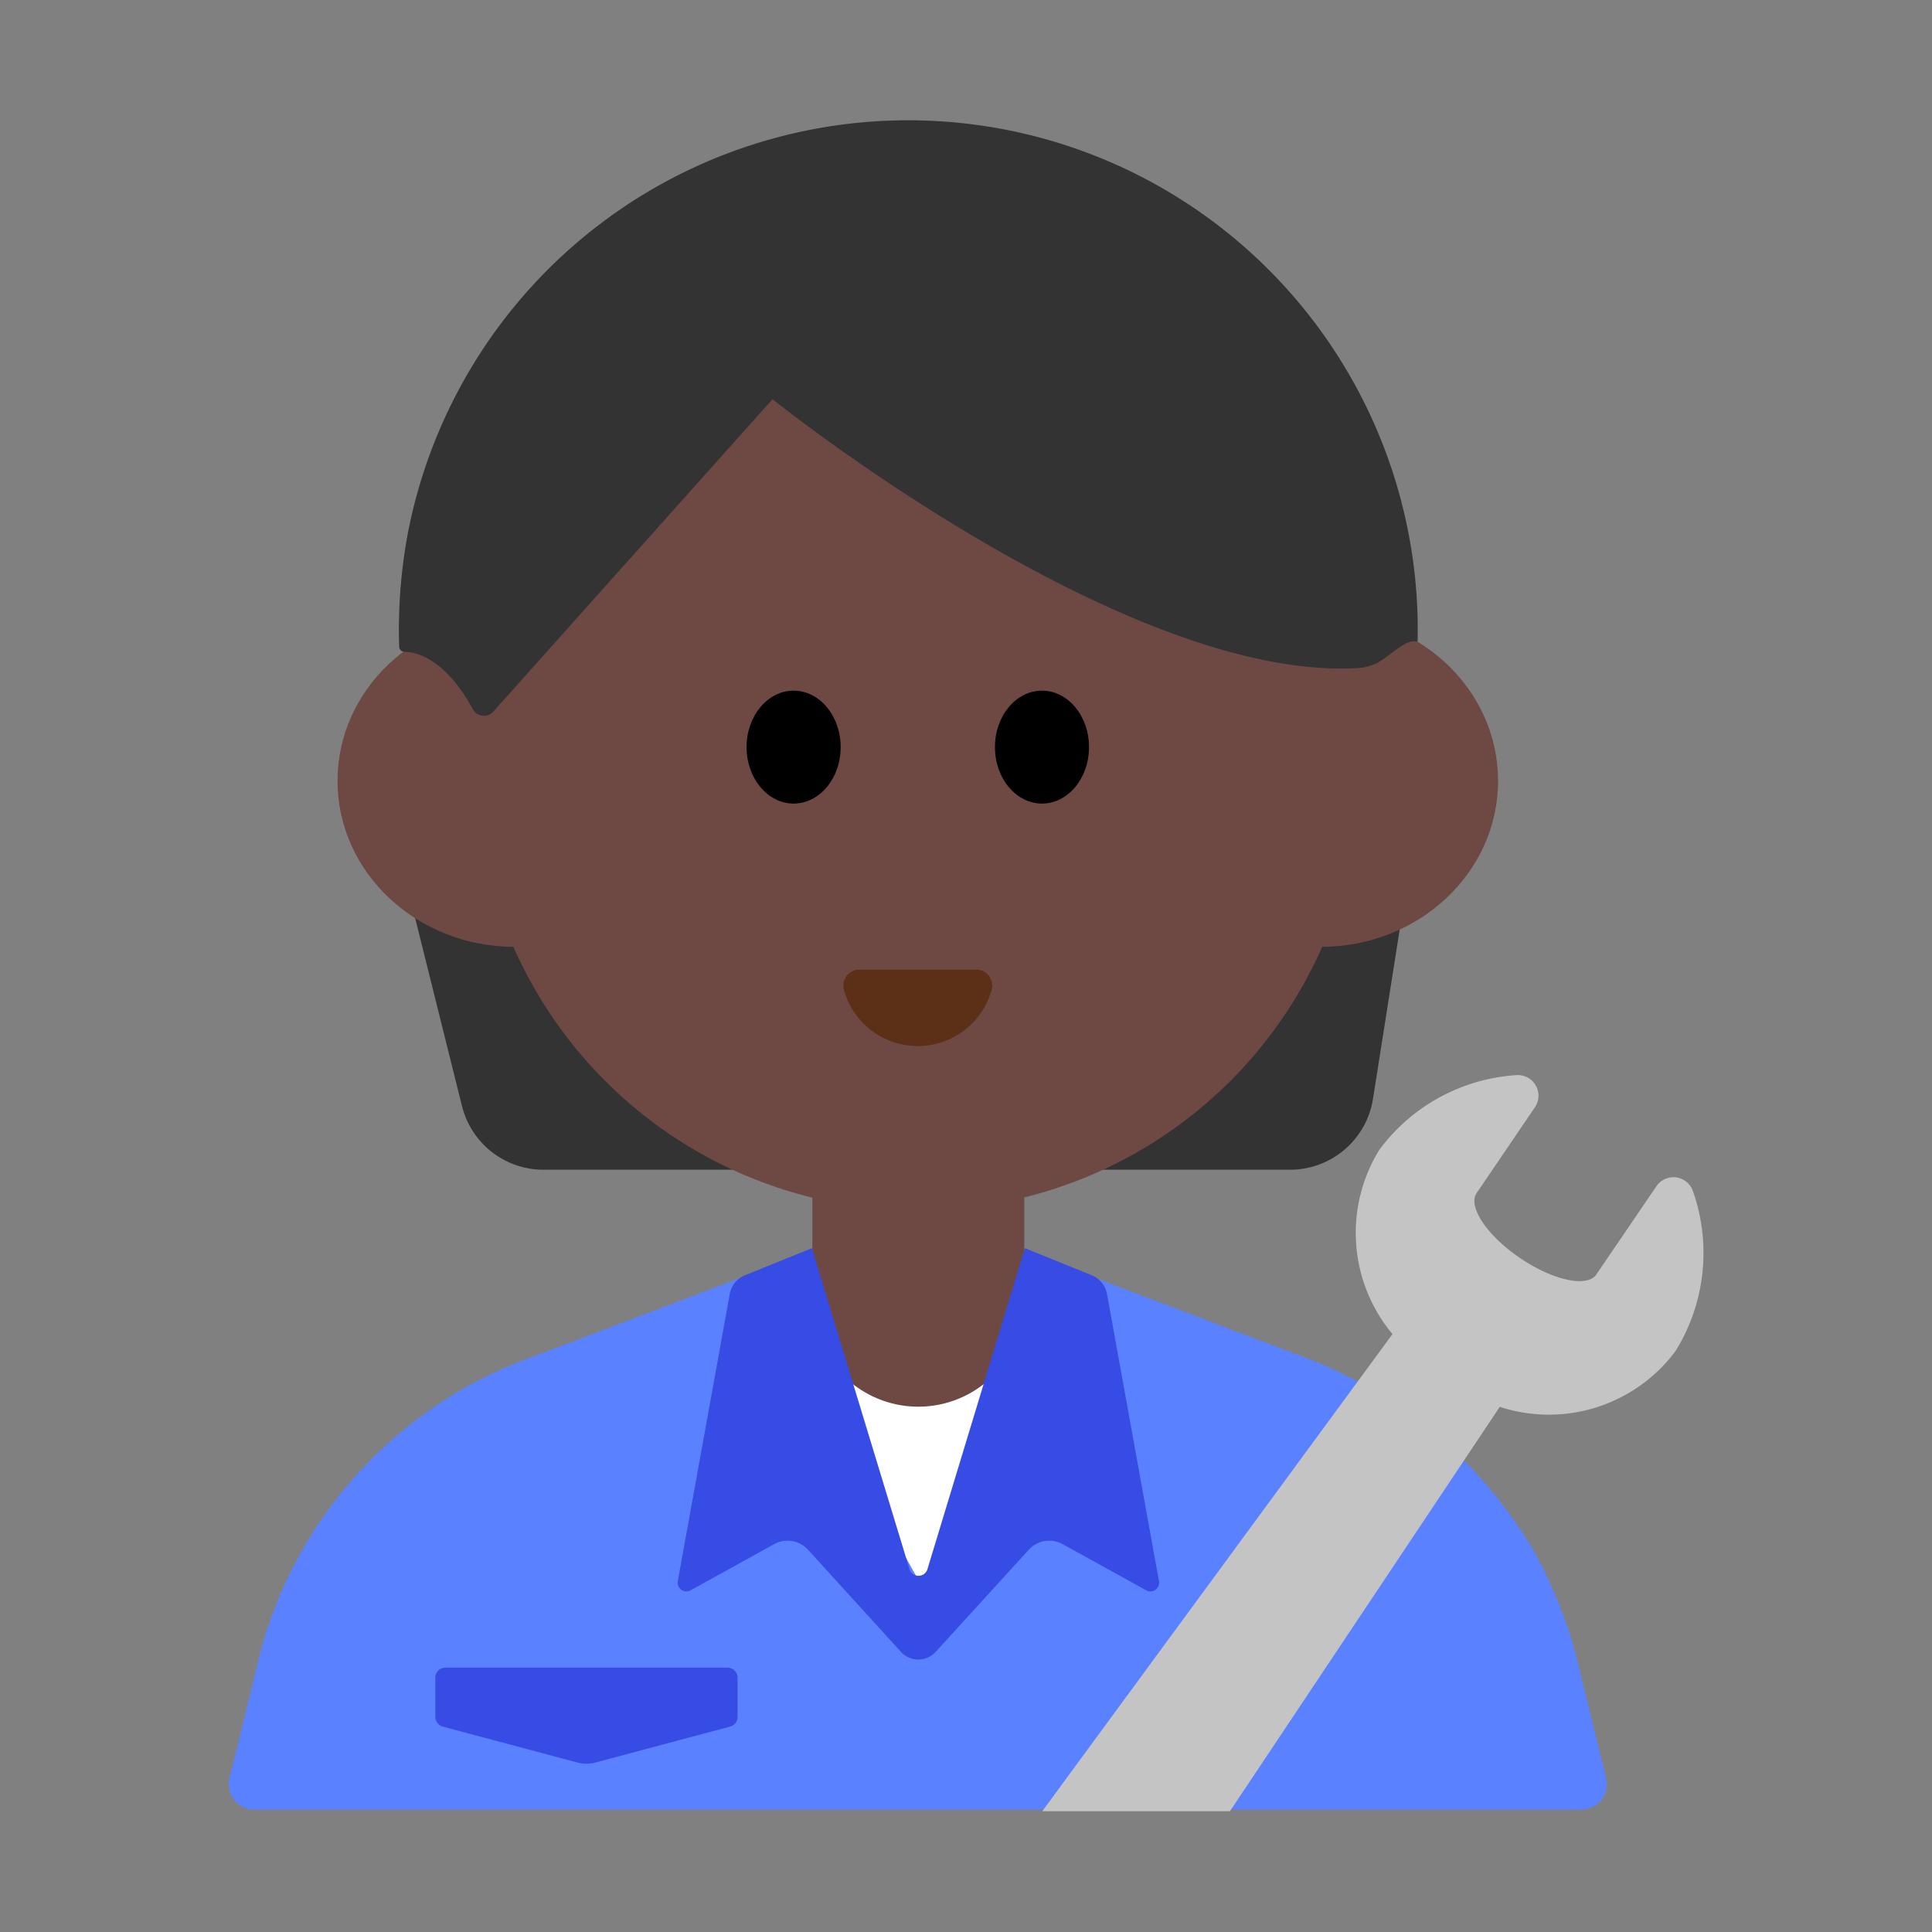 <svg id="Layer_1" data-name="Layer 1" xmlns="http://www.w3.org/2000/svg" viewBox="0 0 40 40"><rect x="0" y="0" width="40" height="40" fill="#808080" stroke="none"/><defs><style>.cls-1{fill:#5a81ff;}.cls-2{fill:#fff;}.cls-3{fill:#333;}.cls-4{fill:#6e4944;}.cls-5{fill:#5c2f17;}.cls-6{fill:#374be5;}.cls-7{fill:#c4c4c4;}.cls-8{fill:none;}</style></defs><path class="cls-1" d="M27.027,28.11l-4.21-1.6a10.749,10.749,0,0,0-7.63,0l-4.21,1.6a8.947,8.947,0,0,0-5.688,6.518l-.538,2.187a.524.524,0,0,0,.509.649H32.743a.524.524,0,0,0,.51-.649l-.538-2.187a9.417,9.417,0,0,0-.922-2.451A9.3,9.3,0,0,0,27.027,28.11Z"/><polygon class="cls-2" points="16.629 28.435 21.573 28.435 19.101 32.869 16.629 28.435"/><path class="cls-3" d="M8.524,18.722,9.565,22.9a1.738,1.738,0,0,0,1.686,1.318H26.71a1.738,1.738,0,0,0,1.716-1.466l.636-4.032Z"/><circle class="cls-4" cx="19.002" cy="15.91" r="9.151"/><ellipse class="cls-4" cx="10.651" cy="16.167" rx="3.663" ry="3.436"/><ellipse class="cls-4" cx="27.353" cy="16.167" rx="3.663" ry="3.436"/><path class="cls-3" d="M29.35,13.287a10.55,10.55,0,0,0-20.924-2.15,10.935,10.935,0,0,0-.162,2.249.112.112,0,0,0,.107.11c.234,0,.832.122,1.416,1.182a.26.26,0,0,0,.423.059l5.784-6.472s7.328,5.885,12.164,5.564a1.116,1.116,0,0,0,.351-.1C28.831,13.551,29.1,13.215,29.35,13.287Z"/><ellipse cx="16.431" cy="15.468" rx="0.974" ry="1.169"/><ellipse cx="21.573" cy="15.468" rx="0.974" ry="1.169"/><path class="cls-5" d="M20.213,20.075a.33.33,0,0,1,.316.421,1.585,1.585,0,0,1-3.055,0,.331.331,0,0,1,.317-.421Z"/><path class="cls-4" d="M16.819,22.765h4.388a0,0,0,0,1,0,0V26.93a2.194,2.194,0,0,1-2.194,2.194h0a2.194,2.194,0,0,1-2.194-2.194V22.765a0,0,0,0,1,0,0Z"/><path class="cls-6" d="M22.919,26.79a.52.52,0,0,0-.3-.381l-1.4-.567L19.2,32.493a.194.194,0,0,1-.368,0l-2.023-6.651-1.4.567a.517.517,0,0,0-.3.381l-1.076,5.947a.18.18,0,0,0,.264.189l1.732-.957a.573.573,0,0,1,.7.116L18.653,34.2a.486.486,0,0,0,.719,0L21.3,32.085a.573.573,0,0,1,.7-.116l1.732.957a.179.179,0,0,0,.263-.189Z"/><path class="cls-7" d="M25.464,37.5l5.587-8.373a3.269,3.269,0,0,0,3.64-1.156,3.858,3.858,0,0,0,.363-3.3.427.427,0,0,0-.758-.114L33.05,26.387c-.187.276-.895.124-1.579-.341s-1.087-1.066-.9-1.343l1.209-1.78a.427.427,0,0,0-.392-.663,3.833,3.833,0,0,0-2.83,1.545,3.27,3.27,0,0,0,.272,3.816L21.579,37.5Z"/><path class="cls-6" d="M15.116,35.747l-2.789.744a.711.711,0,0,1-.372,0l-2.788-.744a.207.207,0,0,1-.154-.2v-.812a.207.207,0,0,1,.207-.208h5.843a.208.208,0,0,1,.207.208v.812A.207.207,0,0,1,15.116,35.747Z"/><rect class="cls-8" width="40" height="40"/></svg>